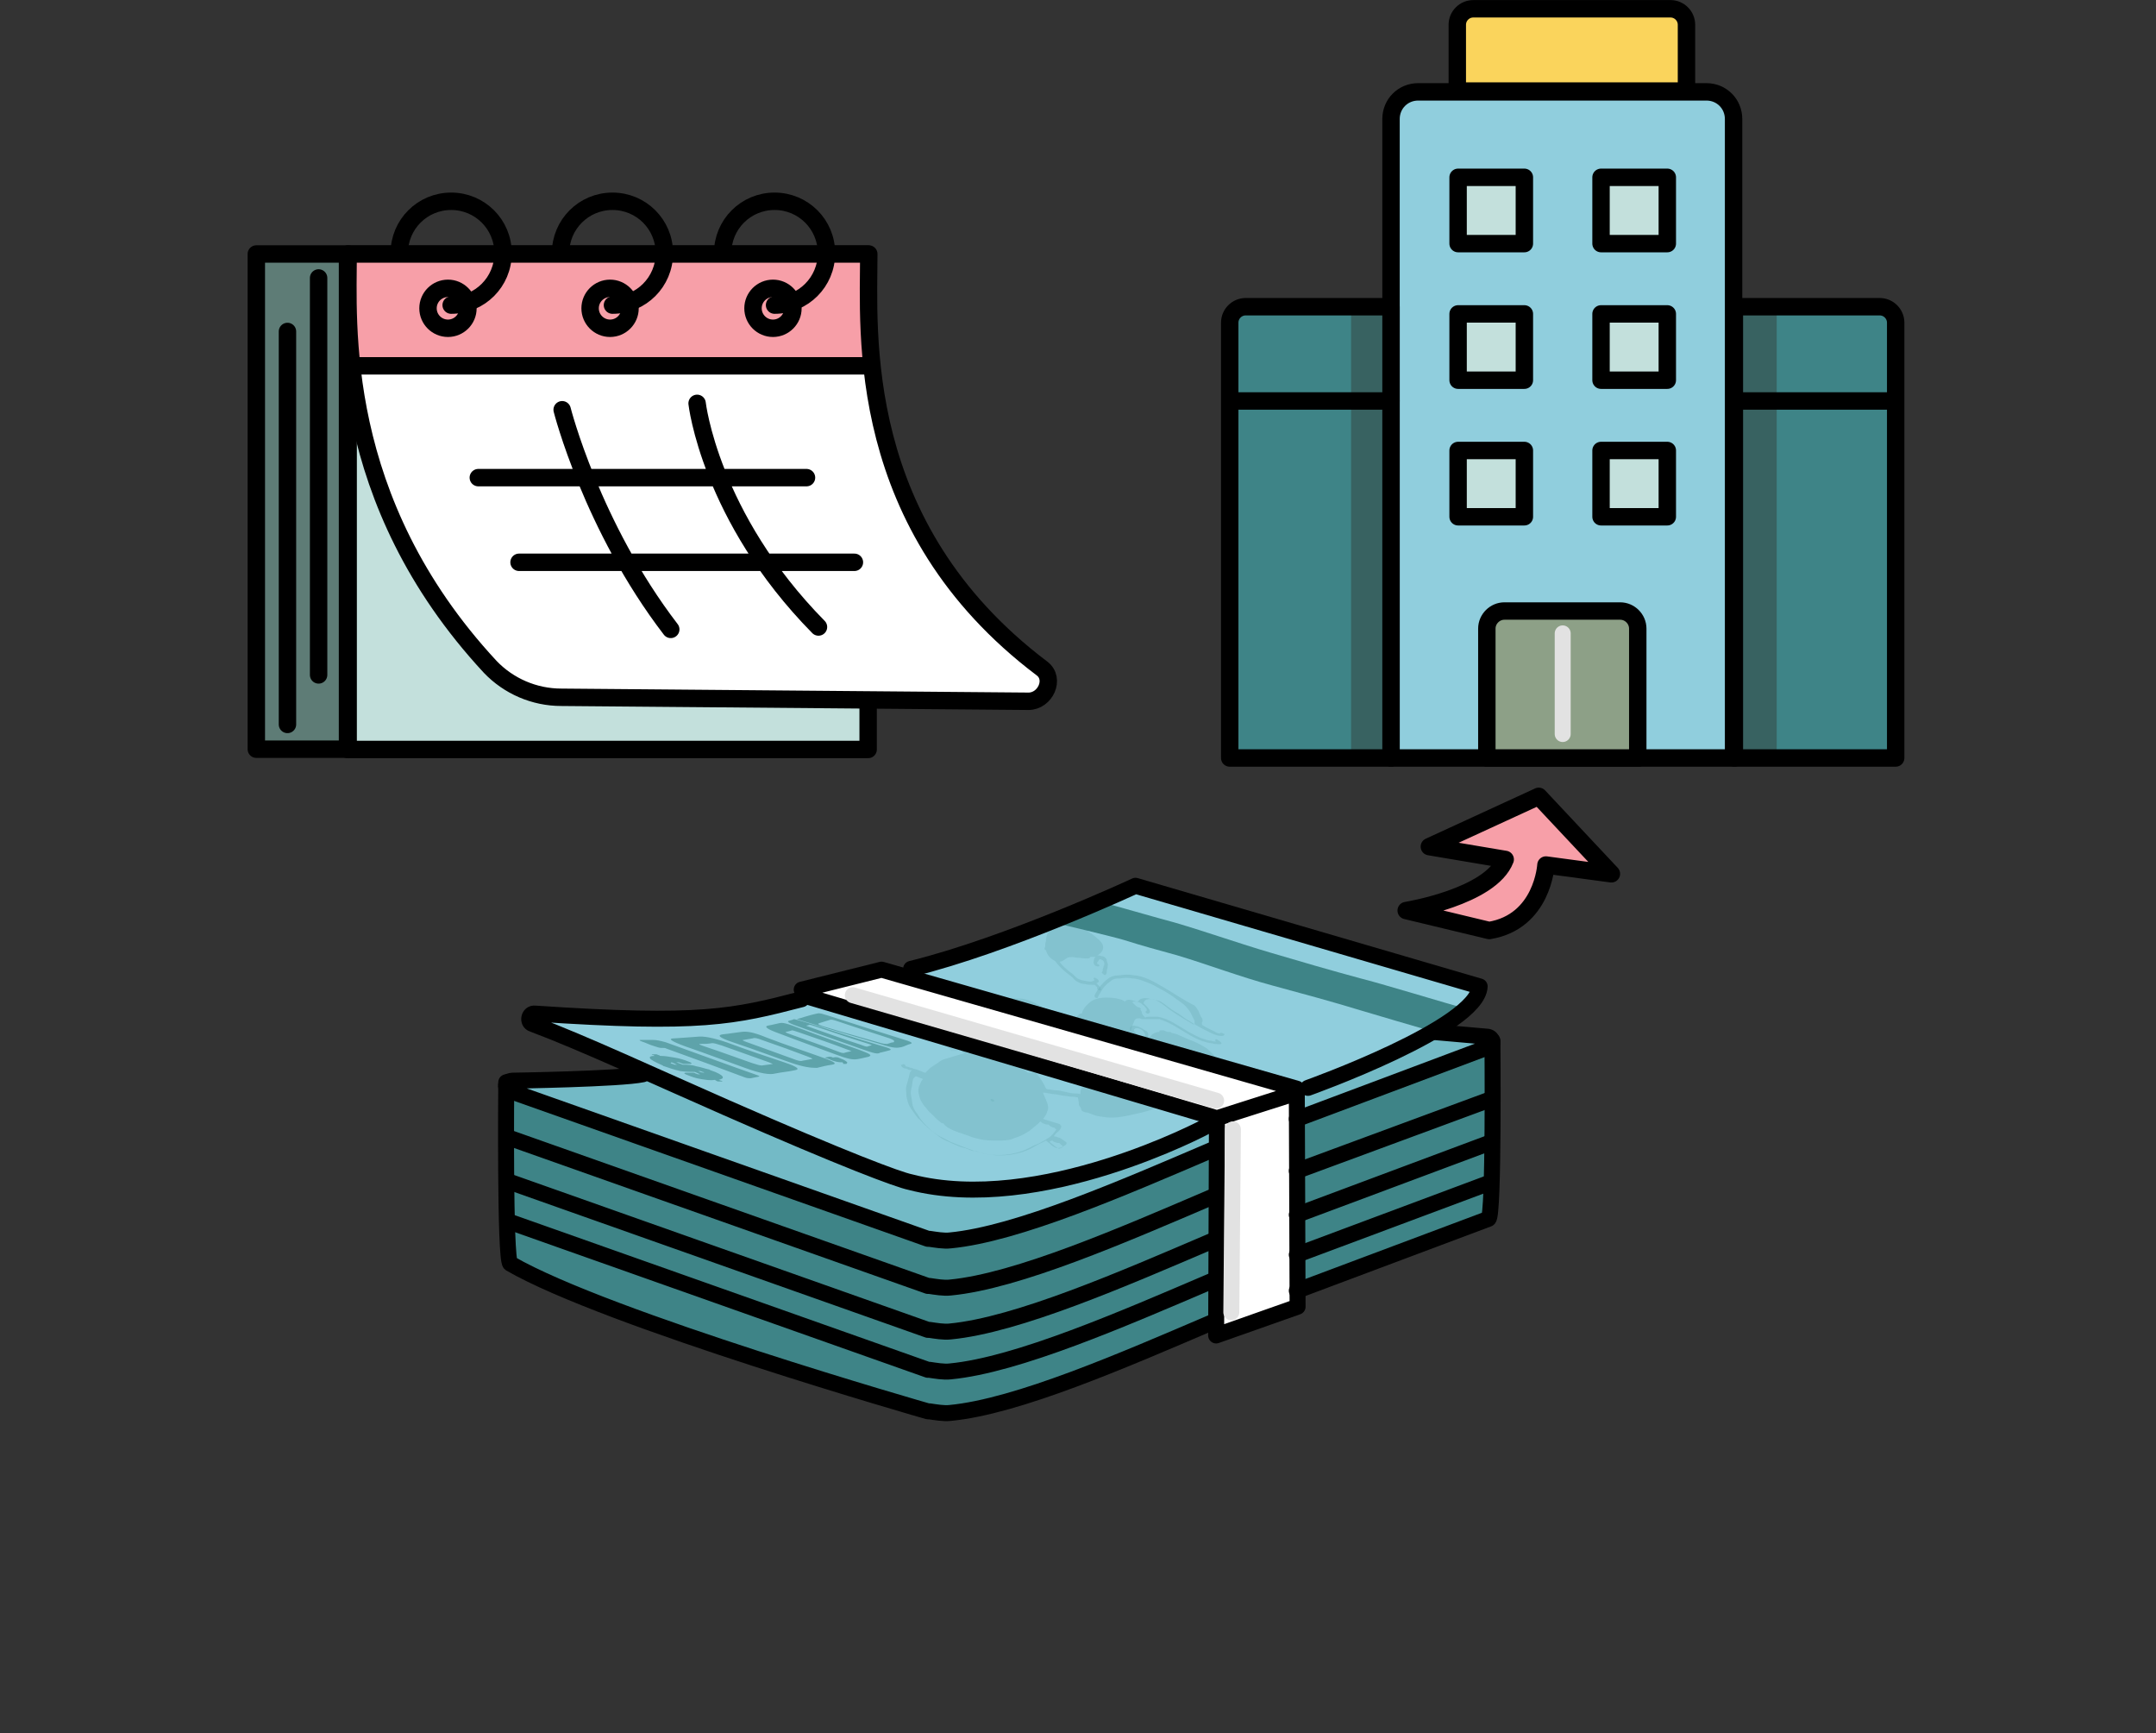 <svg xmlns="http://www.w3.org/2000/svg" width="270" height="217" fill="none" viewBox="0 0 270 217">
    <rect x="0" y="0" width="270" height="217" fill="#333333" stroke="none"/>
    <g clip-path="url(#clip0)">
        <path fill="#3E8487" d="M162.7 141l.2 20.3s23.7-6.9 24.1-9c.5-2.1.3-19.6-.1-20.4-.5-.8-3.1.5-4.2.7-1 .2-19.7 7-19.7 7l-.3 1.4zM63.4 139.1v15.4s-1 3.8 5.5 5.9c6.5 2.1 45.4 15.9 45.4 15.9s5.2 1.7 12.1-.7c6.9-2.4 22.9-8.3 22.9-8.3s3.3-.5 3.3-5.4-.2-16.8-.2-16.8 1-2.4-3.6-.2c-4.7 2.3-17.8 9.4-30.8 10.4-.6.1-51.8-18.2-51.8-18.2s-3.3-.8-2.8 2z"/>
        <path fill="#73BAC6" d="M79.6 134.8s-2.1 1.1-9.6.6c0 0-6.2-.4-6.6.2-.4.6.3 1.2 5.1 2.8 4.8 1.6 47.9 16.8 47.9 16.8s3.5.4 9.3-1.1c5.7-1.6 59.6-22.6 59.6-22.6s4.1-.9-.6-1.9l-2.9-.5-34.6 9.3-67.6-3.6z"/>
        <path fill="#90CEDD" d="M116.7 120.5c6.3-2.5 11.7-3.2 25.4-9.8l42.5 12.6s2.5 3.9-13.7 9.9c-13 4.8-26.6 11.2-40.2 14.9-7.1 1.9-16.7-.1-16.7-.1s-37.5-15.6-47.6-20c-.2-.1.7-.8.7-.8s22.8 4.1 49.6-6.7z"/>
        <g fill="#3E8487" opacity=".4">
            <path d="M135.9 116.3c-.3-.2-.7-.4-1-.5-.3-.1-.7-.2-1-.1-.4 0-.7.1-1 .1-.2 0-.4 0-.5.1-.2.1-.3.2-.5.3-.3.2-.6.4-.7.6-.1.3-.2.6-.2.9 0 .2-.1.3-.1.5v.2c0 .2-.1.3-.1.4 0 .1.1.1.2.2.1.5.5 1 1.1 1.3l.1.1c.2.3.5.6.8.9.3.3.7.6 1.1.9.3.2.4.5.8.7.3.2.7.3 1 .3.3.1.6.1.9.1H137.1l.1.1.1.1.1.1v.2c0 .1.2.2.3.2.1 0 .2 0 .2-.1s-.1-.2-.1-.3l-.3-.3-.2-.2c.3-.1.5-.3 0-.6-.3-.2-.5 0-.2.2 0 0-.1 0-.1.1-.1 0-.3.1-.4.1-.3 0-.8-.1-1.2-.2-.3-.1-.5-.2-.7-.4-.2-.2-.4-.4-.7-.6-.5-.4-1-.8-1.3-1.3.4 0 .6-.3 1-.5.3-.1.7-.1 1.1 0 .4 0 .8.1 1.3.1.2 0 .3 0 .4-.1 0 0 0-.1.1-.1H137.2c-.1.1-.2.2-.2.4 0 .1-.1.3 0 .5s.3.3.5.3c.3 0 .2-.3-.1-.3v-.1c0-.1 0-.2.1-.2 0-.1.1-.1.1-.2l.1-.1h.1c.1 0 .1 0 .2.1h.1s0 .1.1.1c0 .1.1.2.1.3 0 .1 0 .3-.1.4 0 .1-.1.3-.1.4v.2c-.1 0-.2.2 0 .3 0 0 .1 0 .1.1.1.1.2.1.3 0 .1-.1.1-.2.1-.4s.1-.3.1-.5.1-.3 0-.5c0-.1-.1-.2-.1-.3 0-.1 0-.2-.1-.3-.1-.2-.4-.3-.6-.3-.2-.1-.4-.1-.5 0l.1-.1c.4-.3.8-.7.6-1.3-.2-.5-.9-1-1.4-1.4-.3-.1-.5-.4-.8-.6zM143 132.5c-.1 0-.1-.1 0 0-.3-.1-.4 0-.3.1-.1.1-.4.1-.5.1-.3.1-.6.1-.9-.1-.3-.1-.5-.3-.8-.3-.3-.1-.5 0-.7 0-.5.2-.5-.6-.5-.8 0-.1.1-.3.1-.4 0-.1-.2-.2-.3-.3-.2-.1-.3-.3-.5-.4-.1 0-.2-.1-.2 0h-.1c-.2.1.1.3.3.3l.3.3s.1.1.1 0v.1c0 .1-.1.3-.1.4 0 .3.1.7.5.9.2.1.4.2.6.1.1 0 .3-.1.5-.1l.6.3c.3.1.6.2.8.2.3 0 .5 0 .7-.1.2 0 .5-.1.6-.3 0 .1-.1 0-.2 0z" opacity=".4"/>
            <g opacity=".4">
                <path d="M119.6 131.5c-.1-.1-.1-.1 0 0-.1-.1-.1-.1 0 0z" opacity=".4"/>
                <path d="M122.8 125.9c-.5-.2-1-.4-1.5-.5-.5 0-1 .1-1.4.2-.6.1-1.1.2-1.6.5-.8.5-.9 1.4-.9 2.2 0 .5.1 1 .3 1.5.1.3.2.5.4.8.2.3.5.5.8.7v.1l.1.1s.1 0 .1.1H119.8c.1 0 .1 0 .2-.1.1-.2.1-.5.1-.8 0-.3 0-.5.1-.7 0-.2.1-.4.2-.6.1-.2.2-.5.4-.6.4-.3 1.2-.1 1.8-.1.3 0 .5 0 .8.1.1 0 .4.1.6.2 0 .1.2.2.3.2h.1c.1 0 .1-.1.2-.2l.1-.1.1-.1s.1-.1 0-.1c.1-.2-.1-.4-.2-.6-.2-.3-.3-.6-.5-.9-.3-.7-.7-1.1-1.3-1.3z" opacity=".4"/>
            </g>
            <path d="M124.1 137.6c-.2.1.1.4.4.3.1-.1-.2-.4-.4-.3z" opacity=".4"/>
            <path d="M145.7 123.6c-1.2-.7-2.4-1.4-3.7-1.5-.6-.1-1.1-.1-1.7 0-.6 0-1.1.1-1.5.4-.4.3-.8.7-1.1 1.1-.1.2-.3.4-.4.6-.1.2-.3.4-.2.6.1.2.5.2.4 0l.1-.2c.1-.1.1-.2.2-.3.1-.2.2-.3.3-.5.2-.3.5-.6.9-.9.2-.1.3-.3.5-.3.2-.1.5-.1.8-.1.5-.1 1-.1 1.5 0 .5 0 1.1.2 1.6.4.6.2 1.2.5 1.7.8.6.3 1.1.6 1.7 1 .3.2.5.4.7.5.3.2.5.4.8.6.5.5.8.9 1 1.4l.3.6v.4c-.1 0-.1 0-.1.1l-1.5-.9c-.8-.5-1.6-1-2.3-1.6-.3-.2-.7-.5-1-.6-.3-.1-.6-.1-.9-.2-.8-.1-1.2.1-1.3.5-.1 0-.2-.1-.2-.1-.3-.1-.8-.3-1.1-.2-.1 0-.3.1-.3.2-.2-.1-.5-.3-.7-.3-.6-.2-1.3-.2-1.8-.2-.7 0-1.4.2-1.8.5-.5.4-.9.8-1.1 1.4v.1h-.2c-.2.1-.4.3-.5.5-.1.2-.1.4-.1.6 0 .4.2.8.6 1.1h-.8c-.2 0-.3.1-.5.1-.1-.1-.2-.1-.3-.1l-.1.1c0-.2 0-.4-.2-.5-.2-.2-.5-.5-.8-.6-.2-.1-.3-.1-.5-.1 0-.3-.1-.6-.4-.9-.4-.4-.8-.8-1.3-1.1-.5-.3-1.1-.6-1.7-.8-.6-.2-1.1-.2-1.6-.2s-1.1 0-1.4.3c-.3.3-.5.7-.6 1-.1.4-.2.8-.1 1.2.1.5.3 1 .6 1.5v.1l-.2-.2c-.2-.2-.4-.4-.7-.5-.3-.1-.4.2-.1.3.1 0 .2.2.3.2l.3.3.5.5c.4.4.8.8 1 1.2.2.3.2.7.1 1 0 .2 0 .3-.1.5 0 .1-.1.1-.1.2 0 0-.1.2-.2.1h-.1c-.6-.2-1.2-.3-1.8-.4-.4-.1-.7-.1-1.1-.2-.4-.1-.8-.1-1.2-.2-.3 0-.7-.1-1 0-.3-.2-.5-.4-.7-.6-.1-.1-.2-.2-.3-.4-.1-.1-.2-.2-.1-.2 0-.1 0-.1-.1-.2s-.3-.1-.3 0c-.2.2.3.7.5.9.2.2.4.4.6.5-.2 0-.4.1-.5.1-.7.2-1.3.4-2 .6-.4.1-.6.3-.9.5l-.9.6-.6.6h-.1c-.5-.2-.9-.4-1.4-.5-.2-.1-.4-.1-.6-.2-.1 0-.3-.1-.4-.1 0-.1 0-.1-.1-.2s-.2-.1-.3 0h-.1c-.1 0-.1.1 0 .2.1.2.4.3.6.3.2.1.4.2.7.2h0c-.3.2-.3.5-.4.9-.1.4-.2.7-.3 1.1-.1.3 0 .7 0 1 0 .3.1.7.2 1 .1.4.3.7.6 1.1.3.4.5.8.9 1.1.6.7 1.3 1.3 2.2 1.9.5.3 1 .5 1.5.8l1.5.6c.5.2 1.1.4 1.6.6.3.1.5.1.8.2.3.1.5.1.8.2 2.1.4 4.1 0 5.5-.7.4-.2.8-.5 1.3-.7l.6-.3c.2.2.4.3.6.5.2.2.4.3.6.4.3.1.6 0 .8-.1.2-.1.4-.2.5-.3.1-.1.1-.2 0-.3-.1-.1-.3-.2-.4-.3-.2-.1-.4-.3-.6-.3-.1 0-.2-.1-.3-.1h-.1s-.1 0-.1-.1c.2-.2.3-.4.5-.5.2-.2.4-.4.4-.7 0 0 0-.1-.1-.1 0-.1-.1-.2-.2-.2-.3-.1-.7-.2-1-.3-.3-.1-.7-.2-.9-.3h-.1c.3-.3.5-.7.6-1.1.2-.5-.1-1-.3-1.5-.1-.2-.2-.5-.3-.7h.2c.2 0 .4.1.6.1.4.1.9.1 1.3.2s.8.1 1.3.2c.3 0 .6 0 .9.1h.1c0 .2.1.5.1.7 0 .1 0 .3.1.4.1.1.2.3.2.4 0 .1.1.1.1.2.2.1.4.2.7.2.3.1.5.2.8.3.5.2 1.1.2 1.6.3 1.1.1 2.1-.1 3-.3.9-.2 1.9-.4 2.7-.7.9-.3 1.8-.6 2.6-.9.8-.4 1.5-.9 2.3-1.3.8-.4 1.4-.8 2.1-1.2.3-.2.6-.4.8-.7.2-.3.5-.5.6-.8.1-.3.1-.6 0-.9-.1-.4-.4-.6-.7-1l-.6-.6c-.2-.2-.5-.4-.7-.5-.5-.3-1.1-.6-1.7-.8-.5-.2-1.1-.5-1.6-.7-.2-.1-.5-.1-.7-.2-.1-.1-.1-.1-.2-.1h-.2c-.1 0-.2 0-.3-.1-.1 0-.2-.1-.3-.1h-.3c-.1 0-.2 0-.2.1v.1c-.4 0-.8.2-.9.3-.2.2-.4.4-.4.7-.1.3-.2.5-.1.8 0 .5.3 1.1.6 1.6.2.3.3.7.4 1 .1.3.3.6.3.9 0 .3-.2.5-.2.7-.1.3-.3.5-.7.6-.3.1-.8.2-1.1.3-.3.1-.8.1-1.1.1-.4 0-.7 0-1.1-.1h-4.3c-.4 0-.8-.1-1.1.1-.2.2-.2.5-.2.8-.2-.1-.5-.1-.7-.1-.4 0-.8-.1-1.2-.2-.4-.1-.9-.2-1.3-.2-.2 0-.5-.1-.7-.1-.1 0-.2 0-.4-.1l-.3-.6c-.3-.5-.6-1-1.1-1.5h1.1c.4 0 .9 0 1.4.1.9.1 1.9.3 2.7.3.3 0 .4-.2.3-.4-.1-.3-.3-.6-.3-.9-.1-.7-.2-1.4-.5-2.2-.1-.3-.2-.7-.3-1v-.5c0-.1.1-.1.1-.2h.1c.5-.1.9-.3 1.5-.3h.4c.1 0 .1.1.2.1.2.2.5.3.7.5.3.2.2.5.5.7.4.2.8 0 1-.1.4-.2.5-.6.8-.9.2-.1.3-.2.6 0 .3.1.5.3.8.3.4.1.7 0 .8-.3.2-.4.2-.8.4-1.2.1-.2.1-.4.3-.6.1-.1.3-.1.4-.1h.2s.1.1.2.1h2.2c.1 0 .2.1.2.1h.1c.5.2 1 .4 1.5.7.7.4 1.3.8 2 1.2.7.4 1.3.7 2.1.9.3.1.7.1 1 .2.3 0 .6.1.8 0 .1 0 .1-.1 0-.2s-.2-.2-.4-.3c-.2-.2-.5 0-.2.2-.2 0-.4 0-.6-.1-.3 0-.6-.1-.9-.2-.7-.2-1.4-.6-2.1-1-1.2-.7-2.4-1.6-3.7-1.8h-1.1c-.1 0-.3 0-.5.1 0 0 0-.1-.1-.1 0 0 0-.1-.1-.1 0 0 0-.1-.1-.1 0-.1 0-.1-.1-.2v-.1c0-.1-.1-.3-.2-.4.2-.1-.1-.3-.3-.3-.2-.1-.4-.3-.6-.5l-.1-.1.1-.1h.4c.3.1.5.1.7.3l.1.1c.2.1.3.3.4.4.1.1.1.1.1.2v.1c0 .1 0 .1-.1.1-.2.1.2.4.3.3.5-.2 0-.7-.4-1.1l-.2-.2c.1-.3.3-.6 1-.5.4.1.9.1 1.3.4.5.3.9.7 1.4 1 .5.3 1 .6 1.5 1 1 .6 1.9 1.2 3 1.7.5.3 1.6.7 1.9.4.1-.1 0-.2-.1-.2-.2-.1-.3-.1-.4-.1v.1c-.2 0-.5-.1-.6-.2l-1.2-.6c-.2-.1-.3-.2-.5-.3.1-.1 0-.1 0-.2s.1-.2.1-.2c0-.2 0-.4-.2-.6-.1-.2-.2-.4-.3-.7-.1-.2-.3-.5-.5-.7-1.4-.7-2.7-1.6-3.9-2.3zm-12.6 19.9c0 .1 0 .1 0 0 0 .1 0 .1 0 0v.1c-.1.1-.1.1-.2.1s-.1.1-.2.1h-.1c-.1 0-.2-.1-.2-.1-.1-.1-.2-.1-.3-.2-.2-.2-.4-.3-.6-.5h-.1c.1-.1.2-.2.4-.2l.1.1c.1.1.3.1.5.2h.2c.1 0 .1.1.2.1-.1 0 .1.1.3.3-.1 0-.1 0 0 0zm-1-2.3c0 .1.1.2.2.2-.1.1-.2.3-.3.4-.2.2-.3.4-.6.6-.3.2-.6.4-1 .6-.3.2-.7.3-1.1.5-1.2.7-2.8 1.2-4.7 1.1-.5 0-1-.1-1.5-.2-.2-.1-.4-.1-.6-.2-.2-.1-.5-.1-.7-.1-.5-.2-1-.4-1.5-.5-.5-.2-1-.4-1.4-.6-.5-.2-.9-.4-1.3-.7-.4-.3-.8-.6-1.1-.9-.7-.6-1.2-1.2-1.6-1.9-.3-.4-.5-.7-.6-1.1-.1-.4-.1-.8-.2-1.2-.1-.5 0-.8.1-1.2.1-.4 0-.9.4-1.2.1 0 .1-.1 0-.1.3.1.7.3 1 .4-.2.2-.3.4-.4.7-.3.5-.2 1.1 0 1.7.1.3.3.6.5.9.3.3.5.7.9 1l.3.3.4.4c.2.2.4.3.6.5.1 0 .1.1.2 0 .4.6 1.2.9 2 1.2.4.1.8.3 1.2.4.4.2.9.3 1.3.4.8.2 1.5.2 2.3.2.8 0 1.5 0 2.1-.3.7-.2 1.3-.5 1.9-.9.5-.4 1-.8 1.4-1.2l.1.1s.1 0 .1.1c.1 0 .2.1.3.1.2.1.3.1.5.1.3.3.6.4.8.4zm1.2-9.3c.1.4.2.7.3 1.1.1.3.1.6.1.9 0 .1.1.3.2.4 0 .1.2.3.2.4h-.5c-.2 0-.5 0-.7-.1-.4 0-.9-.1-1.3-.2-.5-.1-1-.1-1.4-.1h-1.5c-.2-.2-.5-.4-.8-.6-.3-.2-.7-.4-1-.6.1 0 .1-.1.2-.1.1-.2.2-.3.2-.5s.1-.4.1-.6c0-.2 0-.5-.1-.7-.1-.2-.2-.4-.4-.6.1.1.2.2.4.3.4.3.9.7 1.4 1 .8.5 1.8.7 2.6.6.8-.1 1.7-.3 2.1-.8 0-.1.1-.1.1-.2-.3.1-.2.3-.2.4zm-.4-2.9v.4h-.1c-.1 0-.2 0-.2.1s.1.2.3.2h.3v.2l-.1-.1c-.3-.2-.5.1-.2.2.1.1.1.3.1.3.1.1.1.3.1.4 0 .3-.1.5-.3.6-.4.3-1.1.5-1.7.5-.6.1-1.5-.1-2.1-.5-.4-.2-.7-.5-1.1-.7-.3-.3-.7-.5-.8-.8.2-.1.2-.2.2-.4s.2-.3.3-.5c.1-.1.4-.2.5-.4.1-.1.1-.2.2-.2h.4l1.5.3c.5.1 1.1.2 1.6.3 0 0 0 .1.1.1.1.1.2.1.3.1.1 0 .1-.1 0-.2v-.1l-.1-.1V128.4c0-.1.1-.1.1-.1l.1-.1h.7c.1 0 .1.1.2.1l.1.1v.1c-.5.4-.5.4-.4.5-.1-.1 0-.1 0 0z" opacity=".4"/>
            <path d="M143.1 128.8l-.6-.3c-.2 0-.4-.1-.5-.1-.3 0-.6.2-.5.5 0 .1.1.3.3.5.1.1.3.2.5.2s.1-.2-.1-.3c-.1-.1-.2-.2-.2-.3 0-.1 0-.1.1-.2s.4-.1.6 0c.3.1.5.3.6.5.1.1.1.2.1.3v.1c-.2 0-.1.3.1.3h.3v-.1-.4c0-.1-.1-.3-.2-.4-.2-.1-.4-.2-.5-.3z" opacity=".4"/>
        </g>
        <path fill="#3E8487" d="M183.6 126.3c-.9.9-2.7 1.8-4 2.9-1.1-.3-8.2-2.4-9.2-2.7-3.6-1.1-7.3-2.1-11-3.1-4.1-1.1-8-2.6-12-3.8-2.2-.6-4.4-1.2-6.6-1.9-1.3-.4-8-2-9.3-2.3 1.5-.9 4.4-1.6 5.9-2.6 1.9.5 7.8 2.2 9.7 2.7 4.1 1.2 8 2.6 12.1 3.8 3.7 1.1 7.5 2.2 11.2 3.2 2.1.5 11 3.2 13.2 3.8z"/>
        <path fill="#fff" d="M152.4 140l-53-15.6 11.1-2.9 51.8 14.9-9.9 3.6z"/>
        <path fill="#fff" d="M161.7 163.1l-10.3 3.9.9-27.3 10.1-3.4-.7 26.8z"/>
        <path stroke="#000" stroke-linecap="round" stroke-linejoin="round" stroke-miterlimit="10" stroke-width="2" d="M100.4 125.1c-8.5 2.2-12.6 3.2-33.4 1.8-.8-.1-1 1.1-.3 1.3 6.4 2.4 15.4 6.6 24.3 10.5 14.8 6.5 21.5 9 23 9.3 16.2 4.2 37.1-7 37.1-7M163.8 136.2s21.3-7.6 21.5-12.7l-43.1-12.6s-15.9 7.4-28.1 10.4"/>
        <path stroke="#000" stroke-linecap="round" stroke-linejoin="round" stroke-miterlimit="10" stroke-width="2" d="M80.5 134.5c-2.8.6-16.3.8-16.3.8-1.3.1-.8 1.2-.3 1.3l52.3 18.5h.2c.7.1 1.8.3 2.6.2 8.4-.8 21.7-6.6 32.7-11.3"/>
        <path stroke="#000" stroke-linecap="round" stroke-linejoin="round" stroke-miterlimit="10" stroke-width="2" d="M63.9 142.5l52.3 18.5h.2c.7.1 1.8.3 2.6.2 8.4-.8 21.7-6.6 32.7-11.3"/>
        <path stroke="#000" stroke-linecap="round" stroke-linejoin="round" stroke-miterlimit="10" stroke-width="2" d="M101.2 124.8l51.2 15.2-.1 27.2 10.2-3.6-.1-27.3-52-14.9-10 2.5M152.4 140l9.1-2.9"/>
        <path stroke="#000" stroke-linecap="round" stroke-linejoin="round" stroke-miterlimit="10" stroke-width="2" d="M162.4 140.1l24-9c.7-.2.6-1.2-.1-1.3l-6.8-.6M162.4 146.6l24.1-8.9M63.9 148l52.3 18.5h.2c.7.1 1.8.3 2.6.2 8.4-.8 21.7-6.6 32.7-11.3M162.4 152.1l24.1-9"/>
        <path stroke="#000" stroke-linecap="round" stroke-linejoin="round" stroke-miterlimit="10" stroke-width="2" d="M63.9 153l52.3 18.5h.2c.7.1 1.8.3 2.6.2 8.4-.8 21.7-6.6 32.7-11.3M162.4 157.1l24.1-9"/>
        <path stroke="#000" stroke-linecap="round" stroke-linejoin="round" stroke-miterlimit="10" stroke-width="2" d="M63.4 135.5s-.2 22.2.5 22.7c12.1 7 52.3 18.5 52.3 18.5h.2c.7.1 1.8.3 2.6.2 8.4-.8 21.7-6.6 32.7-11.3M162.4 161.6l24-9c.7-.2.5-22.3.5-22.3"/>
        <path stroke="#E2E2E2" stroke-linecap="round" stroke-linejoin="round" stroke-miterlimit="10" stroke-width="2" d="M106.8 124.6l45.5 13.2M154.4 141.4l-.2 22.9"/>
        <path fill="#5EA3AA" d="M83.2 133.5c-.1 0-.1 0-.2-.1-.9-.4-1.5-.7-1.6-.9-.1-.2.1-.3.6-.3-.1 0-.1-.1-.2-.1s-.2-.1-.2-.1H82.2c.1 0 .2.1.3.1.1 0 .1.1.2.1.6 0 1.1.1 1.7.2.7.1 1.3.3 1.8.5.3.1.4.2.4.2s0 .1-.1.1h-.9c-.1 0-.3-.1-.3-.1-.1 0-.2-.1-.3-.1h-.3c.3.1.5.2.8.3.5 0 1.1 0 1.7.2.6.1 1.1.3 1.6.4.1 0 .1.1.2.1.9.3 1.4.6 1.5.8.1.2-.1.3-.5.4.1 0 .2.1.3.1.1 0 .2.1.2.1H90c-.1 0-.2 0-.3-.1-.1 0-.1-.1-.2-.1-.5.1-1.1 0-1.7-.1-.7-.1-1.2-.3-1.7-.5-.3-.1-.4-.2-.4-.2s0-.1.2-.1h.9c.2 0 .3.1.3.1.1 0 .2.1.3.1h.3c-.3-.1-.4-.2-.7-.3-.6 0-1.1 0-1.8-.1-.9-.2-1.4-.4-2-.6zm.8-.4s.1.1.2.1.2.1.3.1h.3c-.3-.1-.4-.2-.7-.3-.1.1-.2.1-.1.1zm4.2 1.2s-.1-.1-.2-.1-.2-.1-.3-.1h-.3c.3.1.4.2.8.2 0 .1 0 0 0 0zM94.8 134.6c.3.1.4.2.2.2-.4.1-.6.1-1 .2-.2 0-.4 0-.7-.1-3.5-1.3-5.9-2.2-9.8-3.6-.2-.1-.3-.1-.4-.1h-.3c-.2 0-.5-.1-.8-.2-.7-.2-1-.4-1.6-.6-.3-.1-.4-.2-.2-.2h1.6c.4 0 .9.1 1.6.3 4.2 1.5 7.4 2.7 11.4 4.1zM93.3 133.7c-2.8-1-4.6-1.7-7.5-2.7-1.9-.7-2.2-1-1.3-1 1.2-.1 1.7-.1 2.8-.2.8-.1 1.9.1 3.7.7 2.7 1 4.5 1.6 7.2 2.5 1.8.6 2 .9 1.3 1-.9.2-1.4.2-2.4.4-.7.2-1.9 0-3.8-.7zm3-.7c-2.3-.8-3.6-1.3-5.9-2.1-.6-.2-1-.3-1.2-.3-.6.1-.9.1-1.5.1-.3 0-.1.1.5.3 2.4.8 3.7 1.3 6 2.1.6.2 1 .3 1.2.3.6-.1.9-.1 1.4-.2.2.1 0 0-.5-.2zM98.9 133c-2.6-.9-4.4-1.6-7.1-2.5-1.8-.6-2-.9-1.3-1 1-.1 1.4-.2 2.3-.3.7-.1 1.5 0 3.2.7 2.6 1 4.5 1.6 7 2.5 1.7.6 1.8.8 1.2.9-.7.1-1.1.2-1.9.4-.8 0-1.7-.1-3.4-.7zm2.3-.7c-2.1-.8-3.5-1.3-5.8-2.1-.5-.2-.9-.3-1.1-.2-.5.1-.7.1-1.2.2-.2 0-.1.1.5.3 2.2.8 3.6 1.3 5.8 2.1.5.2.9.3 1.1.2.5-.1.7-.1 1.1-.2.3 0 .1-.1-.4-.3zM105.2 132.5c.6.2.8.4.9.5 0 .1 0 .1-.1.2h-.4c0-.1 0-.1-.1-.2-.3 0-.6 0-1.2-.2-.3-.1-.4-.2-.8-.3-.2-.1-.3-.1-.2-.1.2 0 .4-.1.6-.1.1 0 .2 0 .4.1.5-.1.7 0 .9.1zM104.6 132c-2.4-.9-4.4-1.6-7-2.6-1.7-.6-1.9-.9-1.4-1 .6-.1.9-.2 1.4-.3.4-.1.9 0 2.7.7 2.6 1 4.7 1.7 7.2 2.6 1.6.6 1.7.7 1.3.9-.5.1-.8.2-1.4.3-.6.1-1.2 0-2.8-.6zm1.5-.6c-2.1-.8-3.6-1.3-5.9-2.1-.6-.2-.9-.3-1-.3-.3.1-.4.1-.8.2-.1 0 0 .1.6.3 2.2.8 3.7 1.3 5.8 2.1.5.2.8.3 1 .2.3-.1.5-.1.8-.2.2.1.1 0-.5-.2zM107.8 131.3c-2.5-.9-4.6-1.6-7.3-2.6-1.8-.6-2-.8-1.7-.9.3-.1.5-.1.6-.2.1 0 .6.1 2.5.7 2.9.9 5.3 1.7 8 2.5 1.8.5 1.8.6 1.5.7-.4.1-.7.2-1.2.3-.3.2-.7.1-2.4-.5zm1-.6c-2.3-.7-4-1.3-6.4-2.1-.6-.2-.9-.3-1-.3-.1 0-.2.1-.4.1-.1 0 .1.1.7.3 2.3.8 3.9 1.4 6.1 2.1.5.2.8.3.9.2.3-.1.4-.1.6-.2.2.2 0 .1-.5-.1zM110.2 130.7c-2.7-.8-5.2-1.5-8.1-2.4-2-.6-2.3-.7-2.3-.7s1.9-.6 2.5-.7c.4-.1.6 0 2.5.6 2.8.9 5.3 1.7 7.9 2.5 1.7.5 1.6.6 1.3.7-.4.1-.7.3-1.1.4-.5.1-.9.2-2.7-.4zm1.2-.7c-2.2-.7-4-1.3-6.4-2.1-.6-.2-.9-.3-1.1-.2-.4.1-.6.2-1.3.4-.3.1-.1.2.5.4 2.6.8 4.5 1.3 6.9 2 .6.2.9.2 1.1.2.4-.1.5-.2.8-.2.2-.2 0-.3-.5-.5z"/>
        <path fill="#90CEDD" d="M217.2 94.9h-43v-80c0-1.9 1.5-3.4 3.4-3.4h36.1c1.9 0 3.4 1.5 3.4 3.4v80h.1z"/>
        <path stroke="#000" stroke-linecap="round" stroke-linejoin="round" stroke-miterlimit="10" stroke-width="2.18" d="M217.2 94.9h-43v-80c0-1.9 1.5-3.4 3.4-3.4h36.1c1.9 0 3.4 1.5 3.4 3.4v80h.1z"/>
        <path fill="#3E8487" d="M217.2 94.9h20.2V40.4c0-1.1-.9-2-2-2h-18.2v56.5zM174.2 94.9H154V40.4c0-1.1.9-2 2-2h18.2v56.5z"/>
        <path fill="#354C48" d="M174.2 94.9h-5V39.4c0-.5.4-1 1-1h4v56.5zM222.5 94.9h-5V39.4c0-.5.4-1 1-1h4v56.5z" opacity=".6"/>
        <path stroke="#000" stroke-linecap="round" stroke-linejoin="round" stroke-miterlimit="10" stroke-width="2.18" d="M217.2 94.9h20.2V40.4c0-1.1-.9-2-2-2h-18.2v56.5zM174.2 94.9H154V40.4c0-1.1.9-2 2-2h18.2v56.5z"/>
        <path fill="#FAD45C" d="M211.2 11.4h-28.7V3.1c0-1.1.9-2 2-2h24.7c1.1 0 2 .9 2 2v8.3z"/>
        <path stroke="#000" stroke-linecap="round" stroke-linejoin="round" stroke-miterlimit="10" stroke-width="2.18" d="M211.2 11.4h-28.7V3.1c0-1.1.9-2 2-2h24.7c1.1 0 2 .9 2 2v8.3z"/>
        <path fill="#8DA087" d="M205.2 94.9h-19V78.7c0-1.2 1-2.2 2.2-2.2h14.5c1.2 0 2.2 1 2.2 2.2v16.2h.1z"/>
        <path stroke="#000" stroke-linecap="round" stroke-linejoin="round" stroke-miterlimit="10" stroke-width="2.18" d="M205.2 94.9h-19V78.7c0-1.2 1-2.2 2.2-2.2h14.5c1.2 0 2.2 1 2.2 2.2v16.2h.1z"/>
        <path fill="#C3E0DC" d="M190.9 22.2h-8.3v8.3h8.3v-8.3zM208.8 22.2h-8.3v8.3h8.3v-8.3zM190.9 39.3h-8.3v8.3h8.3v-8.3zM208.8 39.3h-8.3v8.3h8.3v-8.3zM190.9 56.4h-8.3v8.3h8.3v-8.3zM208.8 56.4h-8.3v8.3h8.3v-8.3z"/>
        <path stroke="#000" stroke-linecap="round" stroke-linejoin="round" stroke-miterlimit="10" stroke-width="2.18" d="M190.9 22.2h-8.3v8.3h8.3v-8.3zM208.8 22.2h-8.3v8.3h8.3v-8.3zM190.9 56.4h-8.3v8.3h8.3v-8.3zM208.8 56.4h-8.3v8.3h8.3v-8.3zM154.1 50.2h20.1M217.5 50.2H237M190.9 39.3h-8.3v8.3h8.3v-8.3zM208.8 39.3h-8.3v8.3h8.3v-8.3z"/>
        <path stroke="#E2E2E2" stroke-linecap="round" stroke-linejoin="round" stroke-miterlimit="10" stroke-width="2" d="M195.7 79.3v12.6"/>
        <path fill="#C3E0DC" d="M43.52 93.833h65.199v-62h-65.2v62z"/>
        <path fill="#5E7C76" d="M43.6 31.8H32.1v62h11.5v-62z"/>
        <path stroke="#000" stroke-linecap="round" stroke-linejoin="round" stroke-miterlimit="10" stroke-width="2.18" d="M43.6 31.8H32.1v62h11.5v-62z"/>
        <path stroke="#000" stroke-linecap="round" stroke-linejoin="round" stroke-miterlimit="10" stroke-width="2.18" d="M43.52 93.833h65.199v-62h-65.2v62z"/>
        <path fill="#F79FA8" d="M46.4 32.2s-2.9-1-2.9 1.2-1 12.6 2.4 12.8c3.4.2 63.2.7 63.4-1.4l-.7-11.6s1.9-.9-4-.9-58.2-.1-58.2-.1z"/>
        <path stroke="#000" stroke-linecap="round" stroke-linejoin="round" stroke-miterlimit="10" stroke-width="2.18" d="M36 41.5v49.2M39.9 34.8v49.7M56.1 41.1c1.38 0 2.5-1.12 2.5-2.5s-1.12-2.5-2.5-2.5-2.5 1.12-2.5 2.5 1.12 2.5 2.5 2.5zM76.4 41.1c1.38 0 2.5-1.12 2.5-2.5s-1.12-2.5-2.5-2.5-2.5 1.12-2.5 2.5 1.12 2.5 2.5 2.5zM96.8 41.1c1.38 0 2.5-1.12 2.5-2.5s-1.12-2.5-2.5-2.5-2.5 1.12-2.5 2.5 1.12 2.5 2.5 2.5z"/>
        <path stroke="#000" stroke-linecap="round" stroke-linejoin="round" stroke-miterlimit="10" stroke-width="2.18" d="M50 31.7c0-3.6 2.9-6.5 6.5-6.5s6.5 2.9 6.5 6.5-2.9 6.5-6.5 6.5M70.2 31.7c0-3.6 2.9-6.5 6.5-6.5s6.5 2.9 6.5 6.5-2.9 6.5-6.5 6.5M90.5 31.7c0-3.6 2.9-6.5 6.5-6.5s6.5 2.9 6.5 6.5-2.9 6.5-6.5 6.5"/>
        <path fill="#fff" d="M49 46l55.3.2s4.7-.9 5 1c.3 1.9 1.5 21.6 21.2 36.5 0 0 1.1.9.6 1.9-.5 1-1.9 2.1-4.7 2.1-2.8 0-57.2-.5-57.2-.5s-4.2-.2-6.4-2.8C60.6 81.8 49 69.6 45 53.6c0 0-2.4-8-.2-8.1l4.2.5z"/>
        <path stroke="#000" stroke-linecap="round" stroke-linejoin="round" stroke-miterlimit="10" stroke-width="2.18" d="M43.9 45.8H109M59.9 59.8H101M65 70.4h42M70.4 51.3S74.1 65.9 84 78.8M87.3 50.5s1.6 14.2 15.2 28"/>
        <path stroke="#000" stroke-linecap="round" stroke-linejoin="round" stroke-miterlimit="10" stroke-width="2.18" d="M108.8 31.8c0 9.8-1.9 34.1 21.7 51.9 1.7 1.3.4 4.1-1.7 4.1l-58.5-.5c-3.4 0-6.6-1.4-8.9-3.8-19.4-20.9-17.8-43-17.8-51.7h65.2z"/>
        <path fill="#F79FA8" d="M176.1 114s10.6-1.7 12.4-6.4L179 106l13.7-6.3 9.1 9.7-8.2-1.1s-.4 7.1-7.1 8.2l-10.4-2.5z"/>
        <path stroke="#000" stroke-linecap="round" stroke-linejoin="round" stroke-miterlimit="10" stroke-width="2.18" d="M176.1 114s10.6-1.7 12.4-6.4L179 106l13.7-6.3 9.1 9.7-8.2-1.1s-.4 7.1-7.1 8.2l-10.4-2.5z"/>
    </g>
    <defs>
        <clipPath id="clip0">
            <path fill="#fff" d="M0 0H207.5V177.9H0z" transform="translate(31)"/>
        </clipPath>
    </defs>
</svg>

